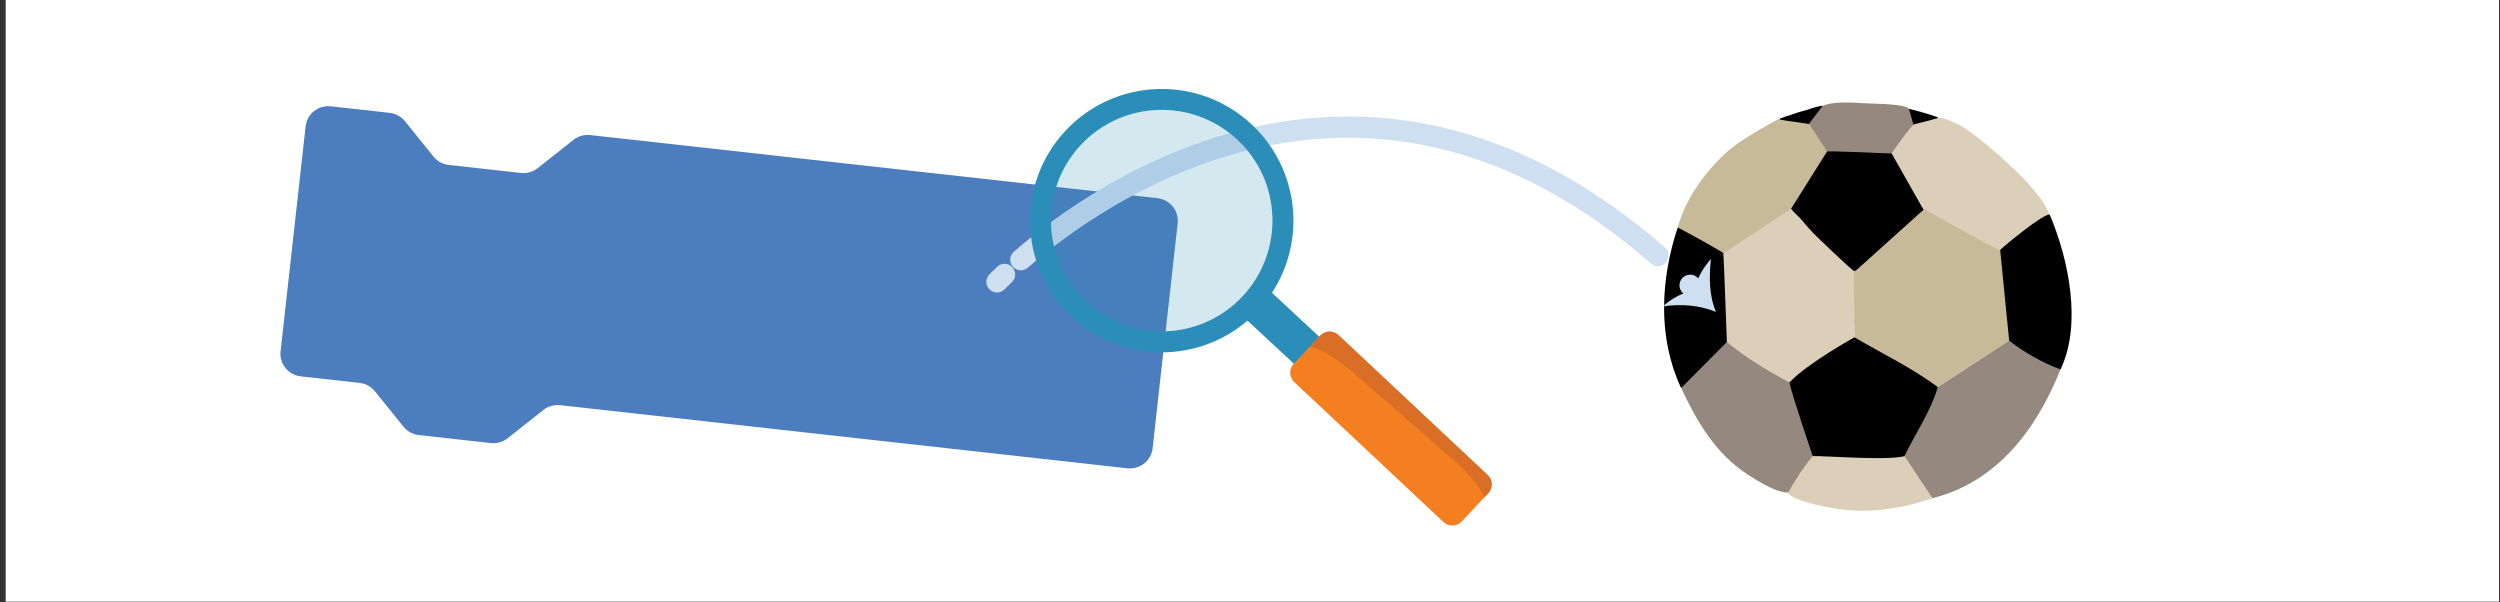 <svg width="440" height="106" viewBox="0 0 440 106" fill="none" xmlns="http://www.w3.org/2000/svg">
<rect x="0" y="0" width="440" height="106" fill="#333333" stroke="none"/>
<g clip-path="url(#clip0_1997_8712)">
<path d="M439.83 0H1V105.89H439.83V0Z" fill="white"/>
<path fill-rule="evenodd" clip-rule="evenodd" d="M49.38 61.84L53.79 22.23C54.03 20.04 56.02 18.47 58.23 18.71L68.57 19.86C69.63 19.98 70.6 20.51 71.27 21.33L76.3 27.56C76.97 28.39 77.94 28.92 79 29.03L91.68 30.44C92.74 30.56 93.8 30.25 94.64 29.59L100.92 24.62C101.75 23.96 102.82 23.66 103.88 23.77L203.71 34.88C205.92 35.13 207.51 37.1 207.27 39.29L202.86 78.9C202.62 81.09 200.63 82.66 198.42 82.42L98.59 71.31C97.53 71.19 96.47 71.5 95.63 72.16L89.35 77.13C88.52 77.79 87.45 78.09 86.39 77.98L73.71 76.57C72.65 76.45 71.68 75.92 71.01 75.09L65.98 68.86C65.31 68.03 64.34 67.5 63.28 67.39L52.94 66.24C50.73 65.99 49.14 64.02 49.38 61.83V61.84Z" fill="#4C7DBF"/>
<path d="M336 19.16C335.46 18.27 329.67 18.25 328.68 18.2C326.52 18.1 322.64 17.7 320.73 18.68C320.73 18.77 316.47 21.04 316.47 21.04L323.32 28.93L334.23 29.83L339.15 22.77C339.15 22.77 336.43 19.86 336 19.17V19.16Z" fill="#95897F"/>
<path d="M356.14 58.21C351.51 61.27 345.72 65.1 341.07 68.11C337.41 70.49 335.53 73.25 332.32 76.22C332.32 76.22 339.91 87.45 340.08 87.69C351.47 84.85 358.43 75.58 362.65 65.02L356.13 58.21H356.14Z" fill="#95897F"/>
<path d="M304.57 57.49L295.81 68.13C298.56 74.08 301.91 79.81 307.49 83.45C309.15 84.54 312.91 86.93 314.89 86.66C316.16 86.5 320.17 84.26 320.17 84.26C320.17 84.26 321.19 78.71 321.33 76.64L322.01 67.15C321.62 66.89 304.9 57.14 304.58 57.48L304.57 57.49Z" fill="#95897F"/>
<path d="M318.4 21.8C318.4 21.8 314.05 20.52 313.28 20.87C310.95 21.98 306.16 24.79 304.22 26.5C300.25 30 296.7 34.8 295.29 39.99C295.46 40.06 296.09 43.92 296.23 43.97C296.27 44.08 305.94 47.69 305.94 47.69C307.95 46.41 316.34 40.75 316.34 40.75L321.54 26.62L318.4 21.8Z" fill="#C7BA99"/>
<path d="M335.19 80.28L328.41 72.42C325.13 72.9 319.89 79.29 319.01 80.27C317.36 82.31 315.9 84.51 314.65 86.82C315.98 88.1 319.29 88.75 321.05 89.14C323.32 89.64 325.63 89.89 327.95 89.9C332.08 89.83 336.18 89.08 340.08 87.7L335.2 80.28H335.19Z" fill="#DBCFB9"/>
<path d="M355.67 44.91C355.19 45.32 342.59 32.71 342.12 33.11C341.65 33.52 325.73 42.06 325.9 42.78C325.9 42.91 326.47 62.16 326.47 62.29C326.47 63.2 341.07 68.12 341.07 68.12L353.61 59.96C353.61 59.96 356.07 44.56 355.67 44.9V44.91Z" fill="#C7BA99"/>
<path d="M326.29 47.73L323.32 38.39L315.18 36.76C315 36.9 302.17 45.35 301.97 45.49V58.34C306.34 62.97 315.01 67.33 315.01 67.33C315.01 67.33 322.77 63.68 322.7 63.93C322.95 63.4 326.4 59.43 326.4 59.43L326.29 47.72V47.73Z" fill="#DBCFB9"/>
<path d="M319.03 80.26C319.03 80.26 315.43 69.66 314.94 67.32C318.04 63.97 326.38 59.37 326.38 59.37C331.21 62.2 336.55 64.78 341.05 68.12C339.84 72.35 337.08 76.33 335.17 80.29C332.04 81.09 321.15 80.21 319.03 80.27V80.26Z" fill="black"/>
<path d="M360.26 36.77C357.79 31.63 346.44 22.64 345.41 22.36H345.58C344.9 22.03 342.05 20.55 341.26 20.76C340.74 20.25 337.82 21.11 337.27 21.49C336 22.4 332.94 26.99 332.94 26.99L332.05 31.9L338.48 36.69C338.48 36.69 348.37 42.3 352.55 44.4L360.72 37.75C360.68 37.62 360.29 36.86 360.25 36.77H360.26Z" fill="#DBCFB9"/>
<path d="M332.95 27.02C332.95 27.02 321.66 26.52 321.56 26.67L315.23 36.74C315.5 37.16 316.67 38.21 316.99 38.59C317.67 39.4 318.36 40.23 319.1 40.99C319.84 41.75 325.79 47.46 326.34 47.73C326.5 47.66 326.64 47.58 326.78 47.49C327.36 46.99 338.54 36.91 338.54 36.91L332.94 27.03L332.95 27.02Z" fill="black"/>
<path d="M362.65 65.02C359.4 63.8 356.36 62.09 353.61 59.95C353.55 59.05 352.03 44.29 352.03 43.98C353.35 42.77 359.5 37.7 360.74 37.75C364.04 45.51 366.49 57.02 362.65 65.02Z" fill="black"/>
<path d="M303.29 44.54C303.07 44.28 296.72 40.76 295.28 40.04C292.27 49.1 291.71 59.26 295.81 68.15L295.96 68.21L303.93 60.19C303.9 60.02 303.39 44.64 303.29 44.53V44.54Z" fill="black"/>
<path d="M318.78 19.08C318.47 19.21 318.15 19.32 317.82 19.4C317.33 19.54 316.84 19.66 316.35 19.82C315.6 20.06 314.86 20.31 314.12 20.56C313.83 20.66 313.55 20.77 313.26 20.88V21.04C313.63 21.11 313.99 21.19 314.36 21.24C315.06 21.34 317.66 21.7 318.36 21.81L320.81 18.6C320.12 18.69 319.44 18.85 318.78 19.09V19.08Z" fill="black"/>
<path d="M336.75 21.92C336.75 21.92 336.26 20.08 335.98 19.16C337.69 19.56 339.38 20.05 341.04 20.64V20.79C340.91 20.86 336.74 21.92 336.74 21.92H336.75Z" fill="black"/>
<path d="M298.79 51.53C298.35 51.08 297.91 50.65 297.46 50.21" stroke="#CEDFF2" stroke-width="3.74" stroke-miterlimit="10" stroke-linecap="round"/>
<path d="M291.79 44.96C240.53 0.28 193.62 33.62 179.67 45.7" stroke="#CEDFF2" stroke-width="3.74" stroke-miterlimit="10" stroke-linecap="round"/>
<path d="M176.8 48.3C175.93 49.13 175.47 49.61 175.47 49.61" stroke="#CEDFF2" stroke-width="3.74" stroke-miterlimit="10" stroke-linecap="round"/>
<path d="M298.37 51.21C296.44 51.2 294.06 52.64 292.68 53.92C295.79 53.48 299.06 53.67 302.01 54.9C300.78 51.97 300.79 48.68 301.13 45.56C299.82 47.09 298.43 49.15 298.36 51.22L298.37 51.21Z" fill="#CEDFF2"/>
<path d="M254.393 88.778L258.83 84.001L223.568 51.257L219.132 56.035L254.393 88.778Z" fill="#2B8EB8"/>
<path d="M232.35 59.07L230.55 60.99L227.69 64.04C226.83 64.96 226.88 66.4 227.79 67.25L254.05 91.88C254.97 92.74 256.41 92.69 257.26 91.78L261.26 87.52L261.93 86.81C262.79 85.89 262.74 84.45 261.83 83.6L235.57 58.97C234.65 58.11 233.21 58.16 232.36 59.07H232.35Z" fill="#F47F20"/>
<path d="M232.35 59.07L230.55 60.99C234.38 62.13 237.11 64.71 240.09 67.26C244.65 71.16 249.14 75.15 253.65 79.09C256.32 81.43 259.36 83.92 261.06 87.09C261.13 87.22 261.19 87.37 261.25 87.53L261.92 86.82C262.78 85.9 262.73 84.46 261.82 83.61L235.56 58.98C234.64 58.12 233.2 58.17 232.35 59.08V59.07Z" fill="#D96F27"/>
<path d="M221.45 54.61C230.16 45.23 229.62 30.56 220.24 21.85C210.86 13.14 196.19 13.68 187.48 23.06C178.77 32.44 179.31 47.11 188.69 55.82C198.07 64.53 212.74 63.99 221.45 54.61ZM191.2 53.11C183.31 45.79 182.86 33.46 190.18 25.57C197.5 17.68 209.83 17.23 217.72 24.55C225.61 31.87 226.06 44.2 218.74 52.09C211.42 59.98 199.09 60.43 191.2 53.11Z" fill="#2B8EB8"/>
<path opacity="0.2" d="M221.813 47.688C226.705 38.1 222.898 26.361 213.31 21.47C203.721 16.578 191.983 20.385 187.091 29.973C182.199 39.562 186.007 51.3 195.595 56.192C205.183 61.084 216.922 57.276 221.813 47.688Z" fill="#2B8EB8"/>
</g>
<defs>
<clipPath id="clip0_1997_8712">
<rect width="438.83" height="105.89" fill="white" transform="translate(1)"/>
</clipPath>
</defs>
</svg>
